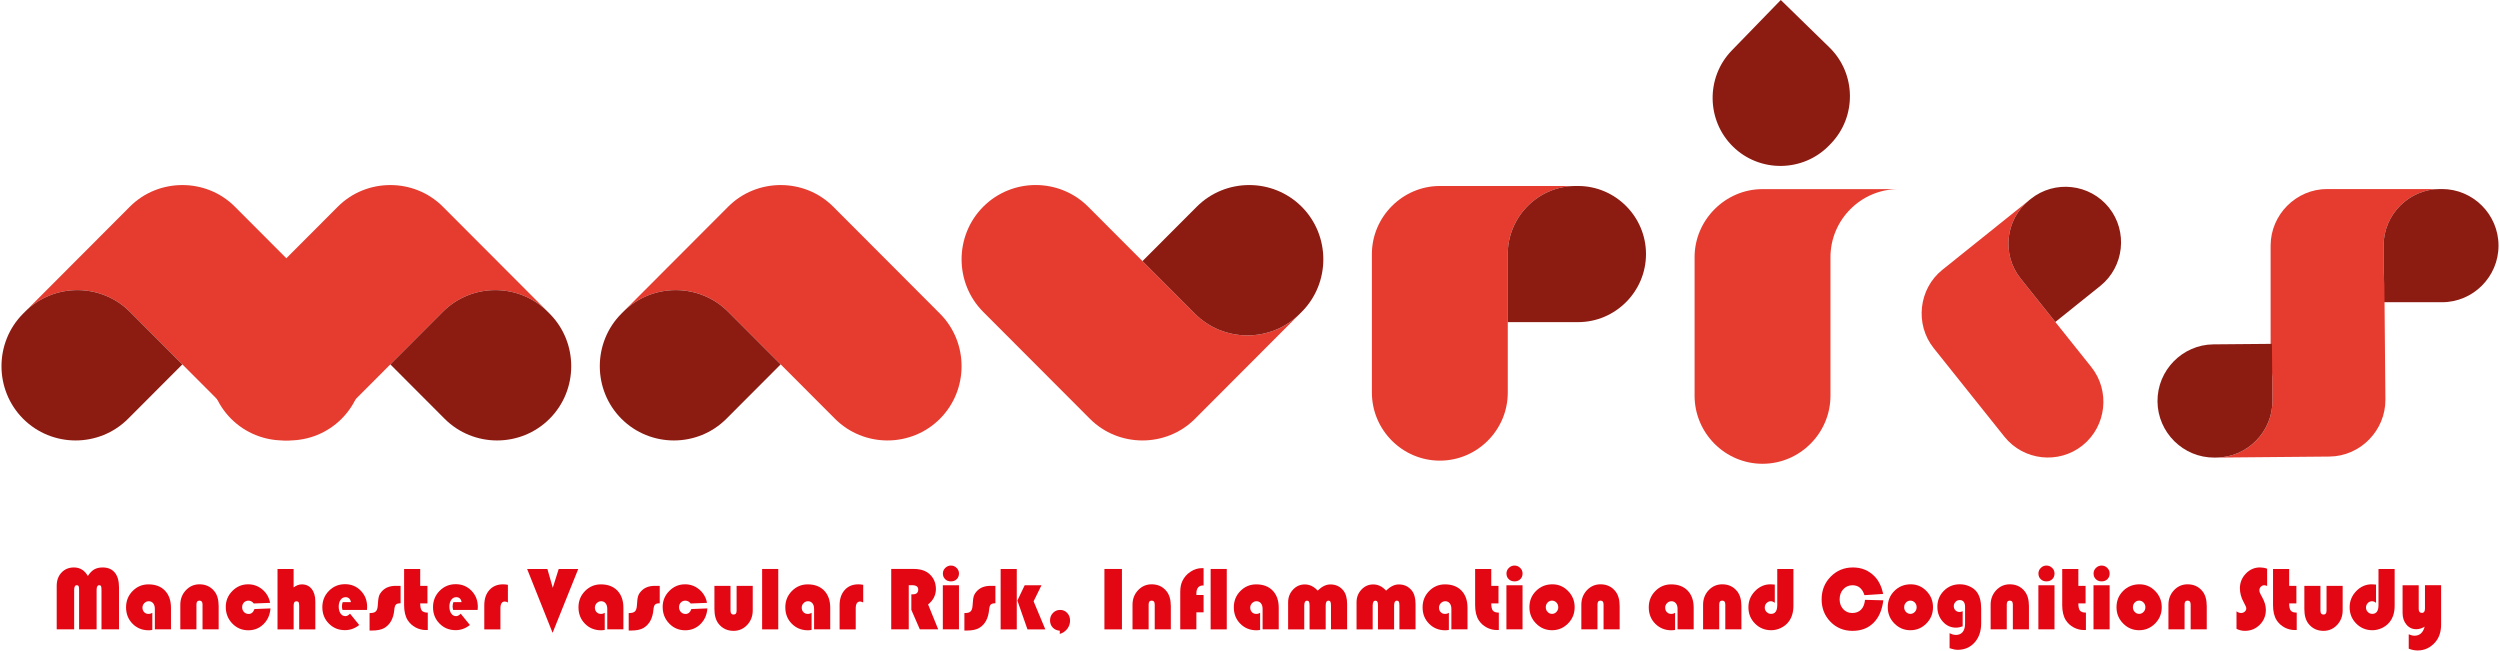 <svg width="707" height="184" xmlns="http://www.w3.org/2000/svg" xmlns:xlink="http://www.w3.org/1999/xlink" overflow="hidden"><defs><clipPath id="clip0"><rect x="138" y="18" width="707" height="184"/></clipPath></defs><g clip-path="url(#clip0)" transform="translate(-138 -18)"><path d="M307.315 58.347 337.515 88.547C345.681 96.704 359.03 96.704 367.187 88.539L337.507 118.219C329.384 126.342 315.95 126.342 307.826 118.219L277.634 88.027C269.477 79.87 269.477 66.513 277.634 58.347L277.634 58.347C285.792 50.181 299.149 50.181 307.315 58.347L307.315 58.347Z" fill="#E63B2F" fill-rule="evenodd" transform="matrix(1 0 0 1.002 138.42 18)"/><path d="M367.699 88.027 367.187 88.539C359.03 96.696 345.673 96.696 337.515 88.547L337.507 88.539 322.667 73.698 338.018 58.347C346.184 50.189 359.533 50.189 367.699 58.347L367.699 58.347C375.856 66.504 375.856 79.861 367.699 88.027L367.699 88.027Z" fill="#8C1B12" fill-rule="evenodd" transform="matrix(1 0 0 1.002 138.42 18)"/><path d="M235.714 118.193 205.513 87.993C197.347 79.836 183.999 79.836 175.841 88.001L205.522 58.321C213.645 50.198 227.079 50.198 235.202 58.321L265.394 88.513C273.552 96.67 273.552 110.028 265.394 118.193L265.394 118.193C257.228 126.351 243.871 126.351 235.714 118.193L235.714 118.193Z" fill="#E63B2F" fill-rule="evenodd" transform="matrix(1 0 0 1.002 138.42 18)"/><path d="M175.321 88.513 175.833 88.001C183.99 79.844 197.347 79.844 205.505 87.993L205.513 88.001 220.353 102.842 205.002 118.193C196.836 126.351 183.487 126.351 175.321 118.193L175.321 118.193C167.164 110.028 167.164 96.67 175.321 88.513L175.321 88.513Z" fill="#8C1B12" fill-rule="evenodd" transform="matrix(1 0 0 1.002 138.42 18)"/><path d="M66.504 118.193 36.312 87.993C28.146 79.836 14.798 79.836 6.64 88.001L36.312 58.321C44.435 50.198 57.869 50.198 65.993 58.321L96.185 88.513C104.342 96.67 104.342 110.028 96.185 118.193L96.185 118.193C88.027 126.351 74.67 126.351 66.504 118.193L66.504 118.193Z" fill="#E63B2F" fill-rule="evenodd" transform="matrix(1 0 0 1.002 138.42 18)"/><path d="M6.12 88.513 6.632 88.001C14.789 79.844 28.146 79.844 36.304 87.993L36.312 88.001 51.152 102.842 35.801 118.193C27.635 126.351 14.286 126.351 6.12 118.193L6.12 118.193C-2.037 110.028-2.037 96.67 6.12 88.513L6.12 88.513Z" fill="#8C1B12" fill-rule="evenodd" transform="matrix(1 0 0 1.002 138.42 18)"/><path d="M94.616 118.193 124.817 87.993C132.983 79.836 146.331 79.836 154.489 88.001L124.808 58.321C116.685 50.198 103.251 50.198 95.128 58.321L64.936 88.513C56.778 96.67 56.778 110.028 64.936 118.193L64.936 118.193C73.102 126.351 86.45 126.351 94.616 118.193L94.616 118.193Z" fill="#E63B2F" fill-rule="evenodd" transform="matrix(1 0 0 1.002 138.42 18)"/><path d="M155 88.513 154.489 88.001C146.331 79.844 132.974 79.844 124.817 87.993L124.808 88.001 109.968 102.842 125.32 118.193C133.486 126.351 146.834 126.351 155 118.193L155 118.193C163.166 110.028 163.166 96.67 155 88.513L155 88.513Z" fill="#8C1B12" fill-rule="evenodd" transform="matrix(1 0 0 1.002 138.42 18)"/><path d="M425.977 110.795 425.977 71.695C425.977 61.134 434.629 52.491 445.19 52.491L406.764 52.491C396.246 52.491 387.551 61.185 387.551 71.704L387.551 110.795C387.551 121.364 396.194 130.008 406.764 130.008L406.764 130.008C417.334 130.008 425.977 121.364 425.977 110.795L425.977 110.795Z" fill="#E63B2F" fill-rule="evenodd" transform="matrix(1 0 0 1.002 138.42 18)"/><path d="M445.855 52.491 445.19 52.491C434.629 52.491 425.986 61.134 425.977 71.695L425.977 71.704 425.977 90.917 445.855 90.917C456.425 90.917 465.068 82.273 465.068 71.704L465.068 71.704C465.068 61.142 456.425 52.491 445.855 52.491L445.855 52.491Z" fill="#8C1B12" fill-rule="evenodd" transform="matrix(1 0 0 1.002 138.42 18)"/><path d="M517.235 111.681 517.235 72.582C517.235 62.02 525.887 53.377 536.448 53.377L498.022 53.377C487.503 53.377 478.809 62.072 478.809 72.59L478.809 111.681C478.809 122.251 487.452 130.894 498.022 130.894L498.022 130.894C508.583 130.894 517.235 122.242 517.235 111.681L517.235 111.681Z" fill="#E63B2F" fill-rule="evenodd" transform="matrix(1 0 0 1.002 138.42 18)"/><path d="M516.86 41.043 517.32 40.566C524.685 32.996 524.523 20.773 516.954 13.4L516.945 13.391 503.187 0 489.327 14.244C481.963 21.813 482.125 34.045 489.703 41.41L489.703 41.41C497.263 48.783 509.495 48.612 516.86 41.043L516.86 41.043Z" fill="#8C1B12" fill-rule="evenodd" transform="matrix(1 0 0 1.002 138.42 18)"/><path d="M590.993 103.583 570.996 78.591C565.592 71.84 566.7 61.893 573.451 56.488L548.885 76.145C542.159 81.523 541.051 91.531 546.43 98.256L566.427 123.248C571.831 129.999 581.779 131.107 588.538 125.703L588.538 125.703C595.289 120.282 596.397 110.334 590.993 103.583L590.993 103.583Z" fill="#E63B2F" fill-rule="evenodd" transform="matrix(1 0 0 1.002 138.42 18)"/><path d="M573.877 56.147 573.451 56.488C566.7 61.893 565.592 71.84 570.996 78.591L570.996 78.591 580.824 90.874 593.533 80.705C600.284 75.301 601.392 65.353 595.988 58.594L595.988 58.594C590.575 51.843 580.628 50.743 573.877 56.147L573.877 56.147Z" fill="#8C1B12" fill-rule="evenodd" transform="matrix(1 0 0 1.002 138.42 18)"/><path d="M673.659 101.827 673.659 69.317C673.659 60.537 680.853 53.352 689.632 53.352L657.685 53.352C648.939 53.352 641.711 60.58 641.711 69.326L641.711 101.827C641.711 110.616 648.896 117.801 657.685 117.801L657.685 117.801C666.473 117.801 673.659 110.616 673.659 101.827L673.659 101.827Z" fill="#E63B2F" fill-rule="evenodd" transform="matrix(1 0 0 1.002 138.42 18)"/><path d="M690.187 53.352 689.632 53.352C680.853 53.352 673.659 60.537 673.659 69.317L673.659 69.326 673.659 85.299 690.187 85.299C698.975 85.299 706.16 78.114 706.16 69.326L706.16 69.326C706.16 60.537 698.975 53.352 690.187 53.352L690.187 53.352Z" fill="#8C1B12" fill-rule="evenodd" transform="matrix(1 0 0 1.002 138.42 18)"/><path d="M641.932 80.526 642.222 113.036C642.299 121.816 635.173 129.07 626.393 129.147L658.341 128.857C667.086 128.78 674.247 121.484 674.17 112.738L673.88 80.236C673.803 71.448 666.549 64.331 657.761 64.407L657.761 64.407C648.973 64.484 641.847 71.738 641.932 80.526L641.932 80.526Z" fill="#E63B2F" fill-rule="evenodd" transform="matrix(1 0 0 1.002 138.42 18)"/><path d="M625.839 129.147 626.393 129.138C635.173 129.062 642.299 121.808 642.222 113.028L642.222 113.019 642.077 97.046 625.549 97.19C616.761 97.267 609.643 104.521 609.72 113.309L609.72 113.309C609.797 122.097 617.051 129.224 625.839 129.147L625.839 129.147Z" fill="#8C1B12" fill-rule="evenodd" transform="matrix(1 0 0 1.002 138.42 18)"/><path d="M15.616 177.623 15.616 165.34C15.616 163.814 16.068 162.569 16.971 161.606 17.875 160.643 19.043 160.157 20.483 160.157 22.188 160.157 23.501 160.958 24.421 162.569 24.984 161.7 25.581 161.086 26.228 160.711 26.868 160.345 27.66 160.157 28.607 160.157 30.098 160.157 31.249 160.643 32.042 161.606 32.834 162.569 33.235 163.959 33.235 165.774L33.235 177.623 28.283 177.623 28.283 166.533C28.283 165.987 28.24 165.621 28.155 165.442 28.07 165.263 27.899 165.169 27.635 165.169 27.149 165.169 26.902 165.595 26.902 166.439L26.902 177.614 21.949 177.614 21.949 166.524C21.949 165.987 21.907 165.621 21.813 165.442 21.728 165.263 21.549 165.169 21.284 165.169 20.799 165.169 20.551 165.621 20.551 166.533L20.551 177.623 15.616 177.623Z" fill="#E30613" transform="matrix(1 0 0 1.002 138.42 18)"/><path d="M42.654 172.952 42.654 177.785C42.279 177.853 41.938 177.887 41.631 177.887 39.798 177.887 38.281 177.273 37.062 176.037 35.843 174.801 35.23 173.258 35.23 171.409 35.23 169.602 35.843 168.067 37.079 166.814 38.315 165.561 39.807 164.93 41.571 164.93 43.541 164.93 45.092 165.519 46.225 166.695 47.359 167.871 47.93 169.482 47.93 171.519L47.93 177.623 43.37 177.623 43.37 171.852C43.37 171.196 43.217 170.667 42.901 170.275 42.586 169.883 42.168 169.687 41.64 169.687 41.162 169.687 40.745 169.866 40.395 170.224 40.046 170.582 39.867 171.008 39.867 171.494 39.867 172.014 40.029 172.432 40.344 172.764 40.659 173.096 41.06 173.267 41.554 173.267 41.938 173.275 42.313 173.173 42.654 172.952Z" fill="#E30613" transform="matrix(1 0 0 1.002 138.42 18)"/><path d="M61.415 177.623 56.855 177.623 56.855 170.59C56.855 169.874 56.565 169.516 55.986 169.516 55.414 169.516 55.133 169.874 55.133 170.59L55.133 177.623 50.573 177.623 50.573 170.684C50.573 169.065 51.101 167.692 52.15 166.584 53.198 165.476 54.485 164.913 56.002 164.913 57.741 164.913 59.139 165.561 60.188 166.848 61.006 167.854 61.415 169.261 61.415 171.059L61.415 177.623Z" fill="#E30613" transform="matrix(1 0 0 1.002 138.42 18)"/><path d="M71.542 171.895 76.068 171.716C75.94 173.514 75.284 174.989 74.108 176.148 72.931 177.307 71.491 177.887 69.803 177.887 68.013 177.887 66.504 177.248 65.277 175.978 64.049 174.707 63.427 173.139 63.427 171.298 63.427 169.542 64.049 168.042 65.294 166.789 66.538 165.536 68.03 164.913 69.769 164.913 71.286 164.913 72.633 165.408 73.792 166.388 74.951 167.368 75.676 168.621 75.966 170.147L71.346 170.326C70.945 169.798 70.442 169.525 69.837 169.525 69.317 169.525 68.891 169.704 68.558 170.053 68.226 170.403 68.055 170.846 68.055 171.375 68.055 171.912 68.234 172.372 68.584 172.738 68.942 173.105 69.377 173.284 69.905 173.284 70.664 173.275 71.218 172.815 71.542 171.895Z" fill="#E30613" transform="matrix(1 0 0 1.002 138.42 18)"/><path d="M82.614 160.583 82.614 165.791C83.39 165.22 84.157 164.93 84.933 164.93 86.101 164.93 87.03 165.365 87.72 166.226 88.411 167.096 88.752 168.263 88.752 169.738L88.752 177.631 84.191 177.631 84.191 171.051C84.191 170.522 84.14 170.164 84.029 169.977 83.919 169.798 83.706 169.704 83.39 169.704 82.879 169.704 82.623 170.087 82.623 170.863L82.623 177.631 78.063 177.631 78.063 160.583 82.614 160.583Z" fill="#E30613" transform="matrix(1 0 0 1.002 138.42 18)"/><path d="M103.353 172.15 96.44 172.15C96.338 171.792 96.278 171.46 96.278 171.161 96.278 170.744 96.355 170.335 96.5 169.934L98.819 169.934C98.656 169.013 98.145 168.545 97.293 168.545 96.722 168.545 96.261 168.792 95.903 169.286 95.545 169.781 95.366 170.42 95.366 171.187 95.366 171.997 95.537 172.645 95.886 173.148 96.236 173.65 96.688 173.898 97.25 173.898 97.702 173.898 98.145 173.668 98.563 173.199L101.163 176.395C99.952 177.367 98.605 177.853 97.131 177.853 95.324 177.853 93.806 177.231 92.579 175.995 91.352 174.759 90.738 173.216 90.738 171.383 90.738 169.559 91.36 168.016 92.596 166.763 93.832 165.51 95.358 164.879 97.165 164.879 98.929 164.879 100.412 165.493 101.606 166.72 102.799 167.948 103.404 169.457 103.404 171.255 103.404 171.46 103.387 171.758 103.353 172.15Z" fill="#E30613" transform="matrix(1 0 0 1.002 138.42 18)"/><path d="M112.866 165.348 112.866 170.266C112.227 170.266 111.783 170.386 111.545 170.633 111.306 170.88 111.153 171.366 111.084 172.091 110.871 174.494 109.959 176.191 108.357 177.188 107.504 177.708 106.294 177.964 104.726 177.964L104.095 177.964 104.095 173.02 104.299 173.02C105.032 173.02 105.552 172.866 105.868 172.551 106.183 172.236 106.362 171.69 106.413 170.906 106.482 169.636 106.592 168.741 106.763 168.221 106.933 167.701 107.266 167.189 107.777 166.686 108.672 165.8 109.908 165.348 111.494 165.348L112.866 165.348Z" fill="#E30613" transform="matrix(1 0 0 1.002 138.42 18)"/><path d="M118.415 160.583 118.415 165.357 120.461 165.357 120.461 170.292 118.415 170.292C118.415 171.281 118.569 171.963 118.875 172.338 119.182 172.713 119.736 172.9 120.555 172.9L120.555 177.81C120.316 177.819 120.145 177.819 120.035 177.819 119.003 177.819 118.032 177.572 117.111 177.086 116.19 176.6 115.466 175.926 114.912 175.091 114.213 174.017 113.863 172.594 113.863 170.821L113.863 160.592 118.415 160.592Z" fill="#E30613" transform="matrix(1 0 0 1.002 138.42 18)"/><path d="M134.653 172.15 127.74 172.15C127.638 171.792 127.578 171.46 127.578 171.161 127.578 170.744 127.655 170.335 127.8 169.934L130.119 169.934C129.957 169.013 129.445 168.545 128.593 168.545 128.022 168.545 127.561 168.792 127.203 169.286 126.845 169.781 126.666 170.42 126.666 171.187 126.666 171.997 126.837 172.645 127.186 173.148 127.536 173.65 127.988 173.898 128.55 173.898 129.002 173.898 129.445 173.668 129.863 173.199L132.463 176.395C131.252 177.367 129.905 177.853 128.431 177.853 126.624 177.853 125.106 177.231 123.879 175.995 122.652 174.759 122.038 173.216 122.038 171.383 122.038 169.559 122.66 168.016 123.896 166.763 125.132 165.51 126.658 164.879 128.465 164.879 130.229 164.879 131.713 165.493 132.906 166.72 134.099 167.948 134.704 169.457 134.704 171.255 134.704 171.46 134.687 171.758 134.653 172.15Z" fill="#E30613" transform="matrix(1 0 0 1.002 138.42 18)"/><path d="M143.211 165.05 143.211 170.045C142.896 169.866 142.606 169.772 142.342 169.772 141.515 169.772 141.097 170.42 141.097 171.724L141.097 177.631 136.537 177.631 136.537 170.829C136.537 169.03 137.014 167.598 137.978 166.524 138.941 165.459 140.219 164.922 141.822 164.922 142.18 164.913 142.649 164.956 143.211 165.05Z" fill="#E30613" transform="matrix(1 0 0 1.002 138.42 18)"/><path d="M163.106 160.583 155.852 178.603 148.65 160.583 154.378 160.583 155.904 165.902 157.583 160.583 163.106 160.583Z" fill="#E30613" transform="matrix(1 0 0 1.002 138.42 18)"/><path d="M170.599 172.952 170.599 177.785C170.224 177.853 169.883 177.887 169.576 177.887 167.743 177.887 166.226 177.273 165.007 176.037 163.788 174.801 163.174 173.258 163.174 171.409 163.174 169.602 163.788 168.067 165.024 166.814 166.26 165.561 167.752 164.93 169.516 164.93 171.485 164.93 173.037 165.519 174.17 166.695 175.304 167.871 175.875 169.482 175.875 171.519L175.875 177.623 171.315 177.623 171.315 171.852C171.315 171.196 171.161 170.667 170.846 170.275 170.531 169.883 170.113 169.687 169.585 169.687 169.107 169.687 168.69 169.866 168.34 170.224 167.991 170.582 167.812 171.008 167.812 171.494 167.812 172.014 167.974 172.432 168.289 172.764 168.604 173.096 169.005 173.267 169.499 173.267 169.891 173.275 170.258 173.173 170.599 172.952Z" fill="#E30613" transform="matrix(1 0 0 1.002 138.42 18)"/><path d="M186.147 165.348 186.147 170.266C185.507 170.266 185.064 170.386 184.825 170.633 184.587 170.88 184.433 171.366 184.365 172.091 184.152 174.494 183.24 176.191 181.637 177.188 180.785 177.708 179.575 177.964 178.006 177.964L177.375 177.964 177.375 173.02 177.58 173.02C178.313 173.02 178.833 172.866 179.148 172.551 179.464 172.236 179.643 171.69 179.694 170.906 179.762 169.636 179.873 168.741 180.043 168.221 180.214 167.701 180.546 167.189 181.058 166.686 181.953 165.8 183.189 165.348 184.774 165.348L186.147 165.348Z" fill="#E30613" transform="matrix(1 0 0 1.002 138.42 18)"/><path d="M195.097 171.895 199.623 171.716C199.495 173.514 198.839 174.989 197.663 176.148 196.486 177.307 195.046 177.887 193.358 177.887 191.568 177.887 190.059 177.248 188.832 175.978 187.596 174.707 186.982 173.139 186.982 171.298 186.982 169.542 187.604 168.042 188.849 166.789 190.093 165.536 191.585 164.913 193.324 164.913 194.841 164.913 196.188 165.408 197.347 166.388 198.506 167.368 199.231 168.621 199.521 170.147L194.901 170.326C194.5 169.798 193.997 169.525 193.392 169.525 192.872 169.525 192.446 169.704 192.113 170.053 191.781 170.403 191.61 170.846 191.61 171.375 191.61 171.912 191.79 172.372 192.139 172.738 192.488 173.105 192.932 173.284 193.46 173.284 194.227 173.275 194.773 172.815 195.097 171.895Z" fill="#E30613" transform="matrix(1 0 0 1.002 138.42 18)"/><path d="M201.609 165.348 206.169 165.348 206.169 172.38C206.169 173.088 206.459 173.446 207.039 173.446 207.61 173.446 207.891 173.088 207.891 172.38L207.891 165.348 212.452 165.348 212.452 172.287C212.452 173.898 211.923 175.262 210.883 176.378 209.835 177.486 208.548 178.049 207.03 178.049 205.3 178.049 203.902 177.401 202.845 176.114 202.027 175.108 201.618 173.71 201.618 171.92L201.618 165.348Z" fill="#E30613" transform="matrix(1 0 0 1.002 138.42 18)"/><path d="M219.671 160.583 219.671 177.631 215.111 177.631 215.111 160.583 219.671 160.583Z" fill="#E30613" transform="matrix(1 0 0 1.002 138.42 18)"/><path d="M229.099 172.952 229.099 177.785C228.724 177.853 228.383 177.887 228.076 177.887 226.243 177.887 224.726 177.273 223.499 176.037 222.271 174.801 221.666 173.258 221.666 171.409 221.666 169.602 222.28 168.067 223.516 166.814 224.752 165.561 226.243 164.93 228.008 164.93 229.977 164.93 231.528 165.519 232.662 166.695 233.796 167.871 234.367 169.482 234.367 171.519L234.367 177.623 229.806 177.623 229.806 171.852C229.806 171.196 229.653 170.667 229.338 170.275 229.022 169.883 228.605 169.687 228.076 169.687 227.599 169.687 227.181 169.866 226.832 170.224 226.482 170.582 226.303 171.008 226.303 171.494 226.303 172.014 226.465 172.432 226.78 172.764 227.096 173.096 227.496 173.267 227.991 173.267 228.383 173.275 228.758 173.173 229.099 172.952Z" fill="#E30613" transform="matrix(1 0 0 1.002 138.42 18)"/><path d="M243.692 165.05 243.692 170.045C243.377 169.866 243.087 169.772 242.823 169.772 241.996 169.772 241.578 170.42 241.578 171.724L241.578 177.631 237.018 177.631 237.018 170.829C237.018 169.03 237.495 167.598 238.458 166.524 239.421 165.45 240.7 164.922 242.303 164.922 242.661 164.913 243.121 164.956 243.692 165.05Z" fill="#E30613" transform="matrix(1 0 0 1.002 138.42 18)"/><path d="M256.572 165.161 256.572 177.623 251.619 177.623 251.619 160.575 257.97 160.575C259.905 160.575 261.405 161.069 262.47 162.049 263.655 163.149 264.252 164.538 264.252 166.235 264.252 167.956 263.519 169.414 262.044 170.59L264.9 177.623 259.709 177.623 257.305 172.125 257.305 167.743 257.697 167.743C258.737 167.743 259.257 167.283 259.257 166.371 259.257 165.561 258.652 165.161 257.45 165.161L256.572 165.161Z" fill="#E30613" transform="matrix(1 0 0 1.002 138.42 18)"/><path d="M270.773 165.178 270.773 177.623 266.212 177.623 266.212 165.178 270.773 165.178ZM268.505 159.62C269.119 159.62 269.656 159.842 270.108 160.285 270.56 160.728 270.781 161.257 270.781 161.862 270.781 162.51 270.568 163.047 270.142 163.464 269.716 163.882 269.17 164.087 268.505 164.087 267.84 164.087 267.295 163.882 266.869 163.464 266.443 163.047 266.229 162.518 266.229 161.862 266.229 161.257 266.451 160.728 266.903 160.285 267.355 159.842 267.883 159.62 268.505 159.62Z" fill="#E30613" transform="matrix(1 0 0 1.002 138.42 18)"/><path d="M281.078 165.348 281.078 170.266C280.439 170.266 279.996 170.386 279.757 170.633 279.518 170.88 279.365 171.366 279.297 172.091 279.084 174.494 278.172 176.191 276.569 177.188 275.717 177.708 274.506 177.964 272.938 177.964L272.307 177.964 272.307 173.02 272.512 173.02C273.245 173.02 273.765 172.866 274.08 172.551 274.395 172.236 274.574 171.69 274.626 170.906 274.694 169.636 274.805 168.741 274.975 168.221 275.146 167.701 275.478 167.189 275.989 166.686 276.884 165.8 278.12 165.348 279.706 165.348L281.078 165.348Z" fill="#E30613" transform="matrix(1 0 0 1.002 138.42 18)"/><path d="M287.122 160.583 287.122 177.631 282.561 177.631 282.561 160.583 287.122 160.583ZM294.111 165.178 291.878 169.712 295.194 177.631 290.148 177.631 287.292 169.499 289.363 165.178 294.111 165.178Z" fill="#E30613" transform="matrix(1 0 0 1.002 138.42 18)"/><path d="M299.285 178.918 299.285 178.006C298.476 177.955 297.811 177.657 297.299 177.12 296.788 176.583 296.532 175.909 296.532 175.108 296.532 174.264 296.805 173.565 297.359 172.994 297.905 172.423 298.586 172.142 299.405 172.142 300.189 172.142 300.854 172.432 301.391 173.003 301.928 173.574 302.192 174.29 302.192 175.134 302.192 176.02 301.928 176.796 301.408 177.478 300.871 178.168 300.172 178.646 299.285 178.918Z" fill="#E30613" transform="matrix(1 0 0 1.002 138.42 18)"/><path d="M316.862 160.583 316.862 177.631 311.909 177.631 311.909 160.583 316.862 160.583Z" fill="#E30613" transform="matrix(1 0 0 1.002 138.42 18)"/><path d="M330.696 177.623 326.136 177.623 326.136 170.59C326.136 169.874 325.846 169.516 325.266 169.516 324.695 169.516 324.414 169.874 324.414 170.59L324.414 177.623 319.854 177.623 319.854 170.684C319.854 169.065 320.382 167.692 321.422 166.584 322.471 165.476 323.758 164.913 325.275 164.913 327.014 164.913 328.412 165.561 329.46 166.848 330.279 167.854 330.688 169.261 330.688 171.059L330.688 177.623Z" fill="#E30613" transform="matrix(1 0 0 1.002 138.42 18)"/><path d="M339.953 167.931 339.953 172.824 337.916 172.824 337.916 177.614 333.356 177.614 333.356 167.036C333.356 165.843 333.552 164.828 333.952 163.993 334.455 162.919 335.222 162.041 336.254 161.367 337.285 160.686 338.351 160.353 339.467 160.353L339.953 160.362 339.953 165.254C339.851 165.246 339.774 165.246 339.723 165.246 339.143 165.246 338.7 165.442 338.385 165.834 338.069 166.226 337.916 166.78 337.916 167.505L337.916 167.931 339.953 167.931Z" fill="#E30613" transform="matrix(1 0 0 1.002 138.42 18)"/><path d="M346.508 160.583 346.508 177.631 341.948 177.631 341.948 160.583 346.508 160.583Z" fill="#E30613" transform="matrix(1 0 0 1.002 138.42 18)"/><path d="M355.936 172.952 355.936 177.785C355.561 177.853 355.22 177.887 354.913 177.887 353.08 177.887 351.563 177.273 350.336 176.037 349.108 174.801 348.503 173.258 348.503 171.409 348.503 169.602 349.117 168.067 350.353 166.814 351.589 165.561 353.08 164.93 354.845 164.93 356.814 164.93 358.365 165.519 359.499 166.695 360.632 167.871 361.204 169.482 361.204 171.519L361.204 177.623 356.643 177.623 356.643 171.852C356.643 171.196 356.49 170.667 356.174 170.275 355.859 169.883 355.441 169.687 354.913 169.687 354.436 169.687 354.018 169.866 353.668 170.224 353.319 170.582 353.14 171.008 353.14 171.494 353.14 172.014 353.302 172.432 353.617 172.764 353.933 173.096 354.333 173.267 354.828 173.267 355.22 173.275 355.595 173.173 355.936 172.952Z" fill="#E30613" transform="matrix(1 0 0 1.002 138.42 18)"/><path d="M380.544 177.623 375.984 177.623 375.984 170.906C375.984 170.386 375.933 170.028 375.822 169.832 375.711 169.636 375.524 169.533 375.251 169.533 374.74 169.533 374.484 169.994 374.484 170.923L374.484 177.631 369.924 177.631 369.924 170.914C369.924 170.394 369.872 170.036 369.762 169.84 369.651 169.644 369.455 169.542 369.182 169.542 368.679 169.542 368.423 170.002 368.423 170.931L368.423 177.64 363.863 177.64 363.863 169.977C363.863 168.579 364.323 167.394 365.244 166.414 366.165 165.433 367.273 164.947 368.585 164.947 369.932 164.947 371.143 165.527 372.217 166.695 373.41 165.527 374.603 164.947 375.805 164.947 377.322 164.947 378.541 165.51 379.462 166.644 380.186 167.53 380.544 168.809 380.544 170.505L380.544 177.623Z" fill="#E30613" transform="matrix(1 0 0 1.002 138.42 18)"/><path d="M399.894 177.623 395.334 177.623 395.334 170.906C395.334 170.386 395.282 170.028 395.172 169.832 395.061 169.636 394.873 169.533 394.6 169.533 394.089 169.533 393.833 169.994 393.833 170.923L393.833 177.631 389.273 177.631 389.273 170.914C389.273 170.394 389.222 170.036 389.111 169.84 389 169.644 388.804 169.542 388.531 169.542 388.029 169.542 387.773 170.002 387.773 170.931L387.773 177.64 383.212 177.64 383.212 169.977C383.212 168.579 383.673 167.394 384.593 166.414 385.514 165.433 386.622 164.947 387.935 164.947 389.282 164.947 390.492 165.527 391.566 166.695 392.759 165.527 393.953 164.947 395.155 164.947 396.672 164.947 397.891 165.51 398.811 166.644 399.536 167.53 399.894 168.809 399.894 170.505L399.894 177.623Z" fill="#E30613" transform="matrix(1 0 0 1.002 138.42 18)"/><path d="M409.321 172.952 409.321 177.785C408.946 177.853 408.605 177.887 408.299 177.887 406.466 177.887 404.949 177.273 403.721 176.037 402.494 174.801 401.889 173.258 401.889 171.409 401.889 169.602 402.502 168.067 403.738 166.814 404.974 165.561 406.466 164.93 408.23 164.93 410.199 164.93 411.751 165.519 412.884 166.695 414.018 167.871 414.589 169.482 414.589 171.519L414.589 177.623 410.029 177.623 410.029 171.852C410.029 171.196 409.875 170.667 409.56 170.275 409.245 169.883 408.827 169.687 408.299 169.687 407.821 169.687 407.404 169.866 407.054 170.224 406.705 170.582 406.526 171.008 406.526 171.494 406.526 172.014 406.688 172.432 407.003 172.764 407.318 173.096 407.719 173.267 408.213 173.267 408.605 173.275 408.98 173.173 409.321 172.952Z" fill="#E30613" transform="matrix(1 0 0 1.002 138.42 18)"/><path d="M421.306 160.583 421.306 165.357 423.352 165.357 423.352 170.292 421.306 170.292C421.306 171.281 421.46 171.963 421.766 172.338 422.073 172.713 422.627 172.9 423.446 172.9L423.446 177.81C423.207 177.819 423.036 177.819 422.917 177.819 421.886 177.819 420.914 177.572 419.993 177.086 419.073 176.6 418.348 175.926 417.794 175.091 417.095 174.017 416.746 172.594 416.746 170.821L416.746 160.592 421.306 160.592Z" fill="#E30613" transform="matrix(1 0 0 1.002 138.42 18)"/><path d="M430.154 165.178 430.154 177.623 425.594 177.623 425.594 165.178 430.154 165.178ZM427.887 159.62C428.5 159.62 429.037 159.842 429.489 160.285 429.941 160.728 430.163 161.257 430.163 161.862 430.163 162.51 429.949 163.047 429.523 163.464 429.097 163.882 428.552 164.087 427.887 164.087 427.222 164.087 426.676 163.882 426.25 163.464 425.824 163.047 425.611 162.518 425.611 161.862 425.611 161.257 425.832 160.728 426.284 160.285 426.736 159.842 427.273 159.62 427.887 159.62Z" fill="#E30613" transform="matrix(1 0 0 1.002 138.42 18)"/><path d="M438.61 164.913C440.332 164.913 441.815 165.553 443.042 166.814 444.278 168.084 444.892 169.602 444.892 171.375 444.892 173.173 444.27 174.707 443.017 175.969 441.764 177.231 440.263 177.87 438.499 177.87 436.735 177.87 435.226 177.239 433.973 175.969 432.72 174.699 432.098 173.173 432.098 171.383 432.098 169.559 432.72 168.025 433.973 166.78 435.226 165.536 436.769 164.913 438.61 164.913ZM438.482 169.516C437.996 169.516 437.578 169.695 437.237 170.062 436.896 170.42 436.726 170.863 436.726 171.392 436.726 171.912 436.896 172.346 437.246 172.713 437.595 173.079 438.005 173.258 438.482 173.258 438.968 173.258 439.385 173.079 439.735 172.713 440.084 172.346 440.255 171.903 440.255 171.392 440.255 170.863 440.084 170.42 439.743 170.062 439.403 169.704 438.985 169.516 438.482 169.516Z" fill="#E30613" transform="matrix(1 0 0 1.002 138.42 18)"/><path d="M457.627 177.623 453.066 177.623 453.066 170.59C453.066 169.874 452.777 169.516 452.197 169.516 451.626 169.516 451.345 169.874 451.345 170.59L451.345 177.623 446.784 177.623 446.784 170.684C446.784 169.065 447.313 167.692 448.353 166.584 449.401 165.476 450.688 164.913 452.206 164.913 453.944 164.913 455.342 165.561 456.391 166.848 457.209 167.854 457.618 169.261 457.618 171.059L457.618 177.623Z" fill="#E30613" transform="matrix(1 0 0 1.002 138.42 18)"/><path d="M473.285 172.952 473.285 177.785C472.91 177.853 472.569 177.887 472.262 177.887 470.43 177.887 468.913 177.273 467.685 176.037 466.458 174.801 465.852 173.258 465.852 171.409 465.852 169.602 466.466 168.067 467.702 166.814 468.938 165.561 470.43 164.93 472.194 164.93 474.163 164.93 475.715 165.519 476.848 166.695 477.982 167.871 478.553 169.482 478.553 171.519L478.553 177.623 473.993 177.623 473.993 171.852C473.993 171.196 473.839 170.667 473.524 170.275 473.209 169.883 472.791 169.687 472.262 169.687 471.785 169.687 471.367 169.866 471.018 170.224 470.668 170.582 470.49 171.008 470.49 171.494 470.49 172.014 470.651 172.432 470.967 172.764 471.282 173.096 471.683 173.267 472.177 173.267 472.578 173.275 472.944 173.173 473.285 172.952Z" fill="#E30613" transform="matrix(1 0 0 1.002 138.42 18)"/><path d="M492.055 177.623 487.495 177.623 487.495 170.59C487.495 169.874 487.205 169.516 486.625 169.516 486.054 169.516 485.773 169.874 485.773 170.59L485.773 177.623 481.213 177.623 481.213 170.684C481.213 169.065 481.741 167.692 482.781 166.584 483.829 165.476 485.117 164.913 486.634 164.913 488.373 164.913 489.771 165.561 490.819 166.848 491.637 167.854 492.047 169.261 492.047 171.059L492.047 177.623Z" fill="#E30613" transform="matrix(1 0 0 1.002 138.42 18)"/><path d="M502.199 160.583 506.759 160.583 506.759 170.957C506.759 172.866 506.273 174.418 505.293 175.611 504.73 176.301 504.014 176.855 503.153 177.256 502.292 177.657 501.397 177.87 500.485 177.87 498.67 177.87 497.144 177.248 495.899 175.995 494.655 174.742 494.033 173.216 494.033 171.4 494.033 169.644 494.646 168.127 495.882 166.84 497.118 165.561 498.585 164.913 500.272 164.913 500.537 164.913 500.946 164.939 501.491 164.99L501.491 170.139C501.116 169.84 500.741 169.687 500.366 169.687 499.897 169.687 499.488 169.866 499.156 170.215 498.815 170.573 498.653 171 498.653 171.494 498.653 171.98 498.832 172.389 499.181 172.738 499.531 173.088 499.948 173.258 500.434 173.258 501.602 173.258 502.19 172.432 502.19 170.769L502.19 160.583Z" fill="#E30613" transform="matrix(1 0 0 1.002 138.42 18)"/><path d="M527.003 169.295 532.186 169.431C531.845 172.176 530.916 174.298 529.399 175.799 527.881 177.299 525.904 178.049 523.466 178.049 520.986 178.049 518.914 177.196 517.244 175.492 515.573 173.787 514.737 171.681 514.737 169.158 514.737 166.618 515.59 164.487 517.295 162.757 518.999 161.026 521.096 160.157 523.594 160.157 526.049 160.157 528.095 161.009 529.74 162.706 530.873 163.882 531.683 165.519 532.152 167.616L526.85 167.974C526.253 166.107 525.128 165.178 523.475 165.178 522.418 165.178 521.548 165.553 520.858 166.303 520.167 167.053 519.826 168.008 519.826 169.158 519.826 170.275 520.167 171.196 520.841 171.92 521.514 172.653 522.366 173.011 523.398 173.011 524.446 173.011 525.282 172.687 525.904 172.048 526.526 171.409 526.884 170.497 527.003 169.295Z" fill="#E30613" transform="matrix(1 0 0 1.002 138.42 18)"/><path d="M539.951 164.913C541.673 164.913 543.156 165.553 544.384 166.814 545.62 168.084 546.234 169.602 546.234 171.375 546.234 173.173 545.611 174.707 544.358 175.969 543.105 177.231 541.605 177.87 539.841 177.87 538.076 177.87 536.567 177.239 535.314 175.969 534.061 174.699 533.439 173.173 533.439 171.383 533.439 169.559 534.061 168.025 535.314 166.78 536.567 165.536 538.11 164.913 539.951 164.913ZM539.832 169.516C539.346 169.516 538.929 169.695 538.588 170.062 538.247 170.42 538.076 170.863 538.076 171.392 538.076 171.912 538.247 172.346 538.596 172.713 538.946 173.079 539.355 173.258 539.832 173.258 540.318 173.258 540.736 173.079 541.085 172.713 541.435 172.346 541.605 171.903 541.605 171.392 541.605 170.863 541.435 170.42 541.094 170.062 540.744 169.704 540.326 169.516 539.832 169.516Z" fill="#E30613" transform="matrix(1 0 0 1.002 138.42 18)"/><path d="M554.621 172.491 554.621 176.77C553.965 177.017 553.334 177.145 552.729 177.145 551.254 177.145 550.01 176.574 548.995 175.432 547.972 174.29 547.47 172.9 547.47 171.247 547.47 169.465 548.083 167.965 549.311 166.738 550.538 165.51 552.047 164.905 553.837 164.905 554.792 164.905 555.695 165.101 556.565 165.493 557.434 165.885 558.116 166.405 558.61 167.07 559.437 168.161 559.855 169.738 559.855 171.818L559.855 175.909C559.855 178.134 559.241 179.933 558.005 181.322 556.769 182.703 555.167 183.402 553.198 183.402 552.592 183.402 551.834 183.248 550.922 182.942L550.922 178.697C551.518 179.029 552.115 179.2 552.729 179.2 553.547 179.2 554.186 178.918 554.63 178.373 555.073 177.827 555.303 177.026 555.303 175.995L555.303 171.315C555.303 170.011 554.783 169.354 553.752 169.354 553.317 169.354 552.925 169.525 552.601 169.874 552.269 170.224 552.107 170.616 552.107 171.068 552.107 171.545 552.26 171.937 552.575 172.253 552.891 172.568 553.274 172.73 553.743 172.73 554.042 172.713 554.34 172.645 554.621 172.491Z" fill="#E30613" transform="matrix(1 0 0 1.002 138.42 18)"/><path d="M573.374 177.623 568.814 177.623 568.814 170.59C568.814 169.874 568.524 169.516 567.944 169.516 567.373 169.516 567.092 169.874 567.092 170.59L567.092 177.623 562.531 177.623 562.531 170.684C562.531 169.065 563.06 167.692 564.1 166.584 565.148 165.476 566.435 164.913 567.953 164.913 569.692 164.913 571.089 165.561 572.138 166.848 572.956 167.854 573.365 169.261 573.365 171.059L573.365 177.623Z" fill="#E30613" transform="matrix(1 0 0 1.002 138.42 18)"/><path d="M580.594 165.178 580.594 177.623 576.033 177.623 576.033 165.178 580.594 165.178ZM578.326 159.62C578.94 159.62 579.477 159.842 579.929 160.285 580.381 160.728 580.602 161.257 580.602 161.862 580.602 162.51 580.389 163.047 579.963 163.464 579.537 163.882 578.991 164.087 578.326 164.087 577.661 164.087 577.116 163.882 576.69 163.464 576.264 163.047 576.05 162.518 576.05 161.862 576.05 161.257 576.272 160.728 576.724 160.285 577.176 159.842 577.704 159.62 578.326 159.62Z" fill="#E30613" transform="matrix(1 0 0 1.002 138.42 18)"/><path d="M587.336 160.583 587.336 165.357 589.382 165.357 589.382 170.292 587.336 170.292C587.336 171.281 587.49 171.963 587.797 172.338 588.103 172.713 588.657 172.9 589.476 172.9L589.476 177.81C589.237 177.819 589.067 177.819 588.947 177.819 587.916 177.819 586.944 177.572 586.023 177.086 585.103 176.6 584.378 175.926 583.824 175.091 583.125 174.017 582.776 172.594 582.776 170.821L582.776 160.592 587.336 160.592Z" fill="#E30613" transform="matrix(1 0 0 1.002 138.42 18)"/><path d="M596.184 165.178 596.184 177.623 591.624 177.623 591.624 165.178 596.184 165.178ZM593.917 159.62C594.53 159.62 595.067 159.842 595.519 160.285 595.971 160.728 596.193 161.257 596.193 161.862 596.193 162.51 595.979 163.047 595.553 163.464 595.127 163.882 594.582 164.087 593.917 164.087 593.252 164.087 592.706 163.882 592.28 163.464 591.854 163.047 591.641 162.518 591.641 161.862 591.641 161.257 591.862 160.728 592.314 160.285 592.766 159.842 593.303 159.62 593.917 159.62Z" fill="#E30613" transform="matrix(1 0 0 1.002 138.42 18)"/><path d="M604.64 164.913C606.362 164.913 607.845 165.553 609.072 166.814 610.308 168.084 610.922 169.602 610.922 171.375 610.922 173.173 610.3 174.707 609.047 175.969 607.794 177.231 606.294 177.87 604.529 177.87 602.765 177.87 601.256 177.239 600.003 175.969 598.75 174.699 598.128 173.173 598.128 171.383 598.128 169.559 598.75 168.025 600.003 166.78 601.256 165.536 602.799 164.913 604.64 164.913ZM604.521 169.516C604.035 169.516 603.617 169.695 603.276 170.062 602.935 170.42 602.765 170.863 602.765 171.392 602.765 171.912 602.935 172.346 603.285 172.713 603.634 173.079 604.043 173.258 604.521 173.258 605.006 173.258 605.424 173.079 605.774 172.713 606.123 172.346 606.294 171.903 606.294 171.392 606.294 170.863 606.123 170.42 605.782 170.062 605.433 169.704 605.015 169.516 604.521 169.516Z" fill="#E30613" transform="matrix(1 0 0 1.002 138.42 18)"/><path d="M623.657 177.623 619.096 177.623 619.096 170.59C619.096 169.874 618.807 169.516 618.227 169.516 617.656 169.516 617.375 169.874 617.375 170.59L617.375 177.623 612.814 177.623 612.814 170.684C612.814 169.065 613.343 167.692 614.383 166.584 615.431 165.476 616.718 164.913 618.236 164.913 619.974 164.913 621.372 165.561 622.421 166.848 623.239 167.854 623.648 169.261 623.648 171.059L623.648 177.623Z" fill="#E30613" transform="matrix(1 0 0 1.002 138.42 18)"/><path d="M640.722 160.507 640.722 165.365C640.364 165.237 640.091 165.178 639.895 165.178 639.52 165.178 639.205 165.323 638.932 165.604 638.668 165.885 638.531 166.226 638.531 166.627 638.531 166.968 638.676 167.402 638.966 167.922L639.341 168.596C640.023 169.815 640.364 170.982 640.364 172.116 640.364 173.77 639.793 175.176 638.642 176.327 637.491 177.478 636.085 178.049 634.431 178.049 633.638 178.049 632.846 177.861 632.062 177.486L632.062 172.551C632.53 172.858 632.948 173.011 633.315 173.011 633.741 173.011 634.107 172.883 634.397 172.628 634.687 172.372 634.832 172.057 634.832 171.673 634.832 171.426 634.602 170.88 634.133 170.036 633.391 168.707 633.025 167.377 633.025 166.039 633.025 164.436 633.587 163.047 634.704 161.887 635.821 160.728 637.159 160.148 638.71 160.148 639.392 160.157 640.066 160.268 640.722 160.507Z" fill="#E30613" transform="matrix(1 0 0 1.002 138.42 18)"/><path d="M646.953 160.583 646.953 165.357 648.999 165.357 648.999 170.292 646.953 170.292C646.953 171.281 647.106 171.963 647.413 172.338 647.72 172.713 648.274 172.9 649.092 172.9L649.092 177.81C648.854 177.819 648.683 177.819 648.564 177.819 647.532 177.819 646.561 177.572 645.64 177.086 644.72 176.6 643.995 175.926 643.441 175.091 642.742 174.017 642.393 172.594 642.393 170.821L642.393 160.592 646.953 160.592Z" fill="#E30613" transform="matrix(1 0 0 1.002 138.42 18)"/><path d="M651.24 165.348 655.801 165.348 655.801 172.38C655.801 173.088 656.091 173.446 656.67 173.446 657.241 173.446 657.523 173.088 657.523 172.38L657.523 165.348 662.083 165.348 662.083 172.287C662.083 173.898 661.554 175.262 660.515 176.378 659.466 177.486 658.179 178.049 656.662 178.049 654.931 178.049 653.533 177.401 652.476 176.114 651.658 175.108 651.249 173.71 651.249 171.92L651.249 165.348Z" fill="#E30613" transform="matrix(1 0 0 1.002 138.42 18)"/><path d="M672.227 160.583 676.787 160.583 676.787 170.957C676.787 172.866 676.301 174.418 675.321 175.611 674.758 176.301 674.042 176.855 673.181 177.256 672.32 177.657 671.425 177.87 670.513 177.87 668.698 177.87 667.172 177.248 665.927 175.995 664.683 174.742 664.06 173.216 664.06 171.4 664.06 169.644 664.674 168.127 665.91 166.84 667.146 165.561 668.612 164.913 670.3 164.913 670.564 164.913 670.973 164.939 671.519 164.99L671.519 170.139C671.144 169.84 670.769 169.687 670.394 169.687 669.925 169.687 669.516 169.866 669.183 170.215 668.842 170.573 668.68 171 668.68 171.494 668.68 171.98 668.859 172.389 669.209 172.738 669.558 173.088 669.976 173.258 670.462 173.258 671.63 173.258 672.218 172.432 672.218 170.769L672.218 160.583Z" fill="#E30613" transform="matrix(1 0 0 1.002 138.42 18)"/><path d="M680.768 183.078 680.768 179.021C681.381 179.285 681.927 179.421 682.387 179.421 683.87 179.421 684.825 178.569 685.268 176.864 684.467 177.35 683.691 177.589 682.924 177.589 681.79 177.589 680.861 177.162 680.128 176.293 679.395 175.432 679.029 174.332 679.029 173.003L679.029 165.178 683.589 165.178 683.589 171.869C683.589 172.611 683.887 172.977 684.492 172.977 685.072 172.977 685.362 172.568 685.362 171.75L685.362 165.169 689.922 165.169 689.922 176.284C689.922 178.356 689.351 180.026 688.217 181.305 686.862 182.822 685.217 183.581 683.291 183.581 682.447 183.581 681.603 183.41 680.768 183.078Z" fill="#E30613" transform="matrix(1 0 0 1.002 138.42 18)"/></g></svg>
